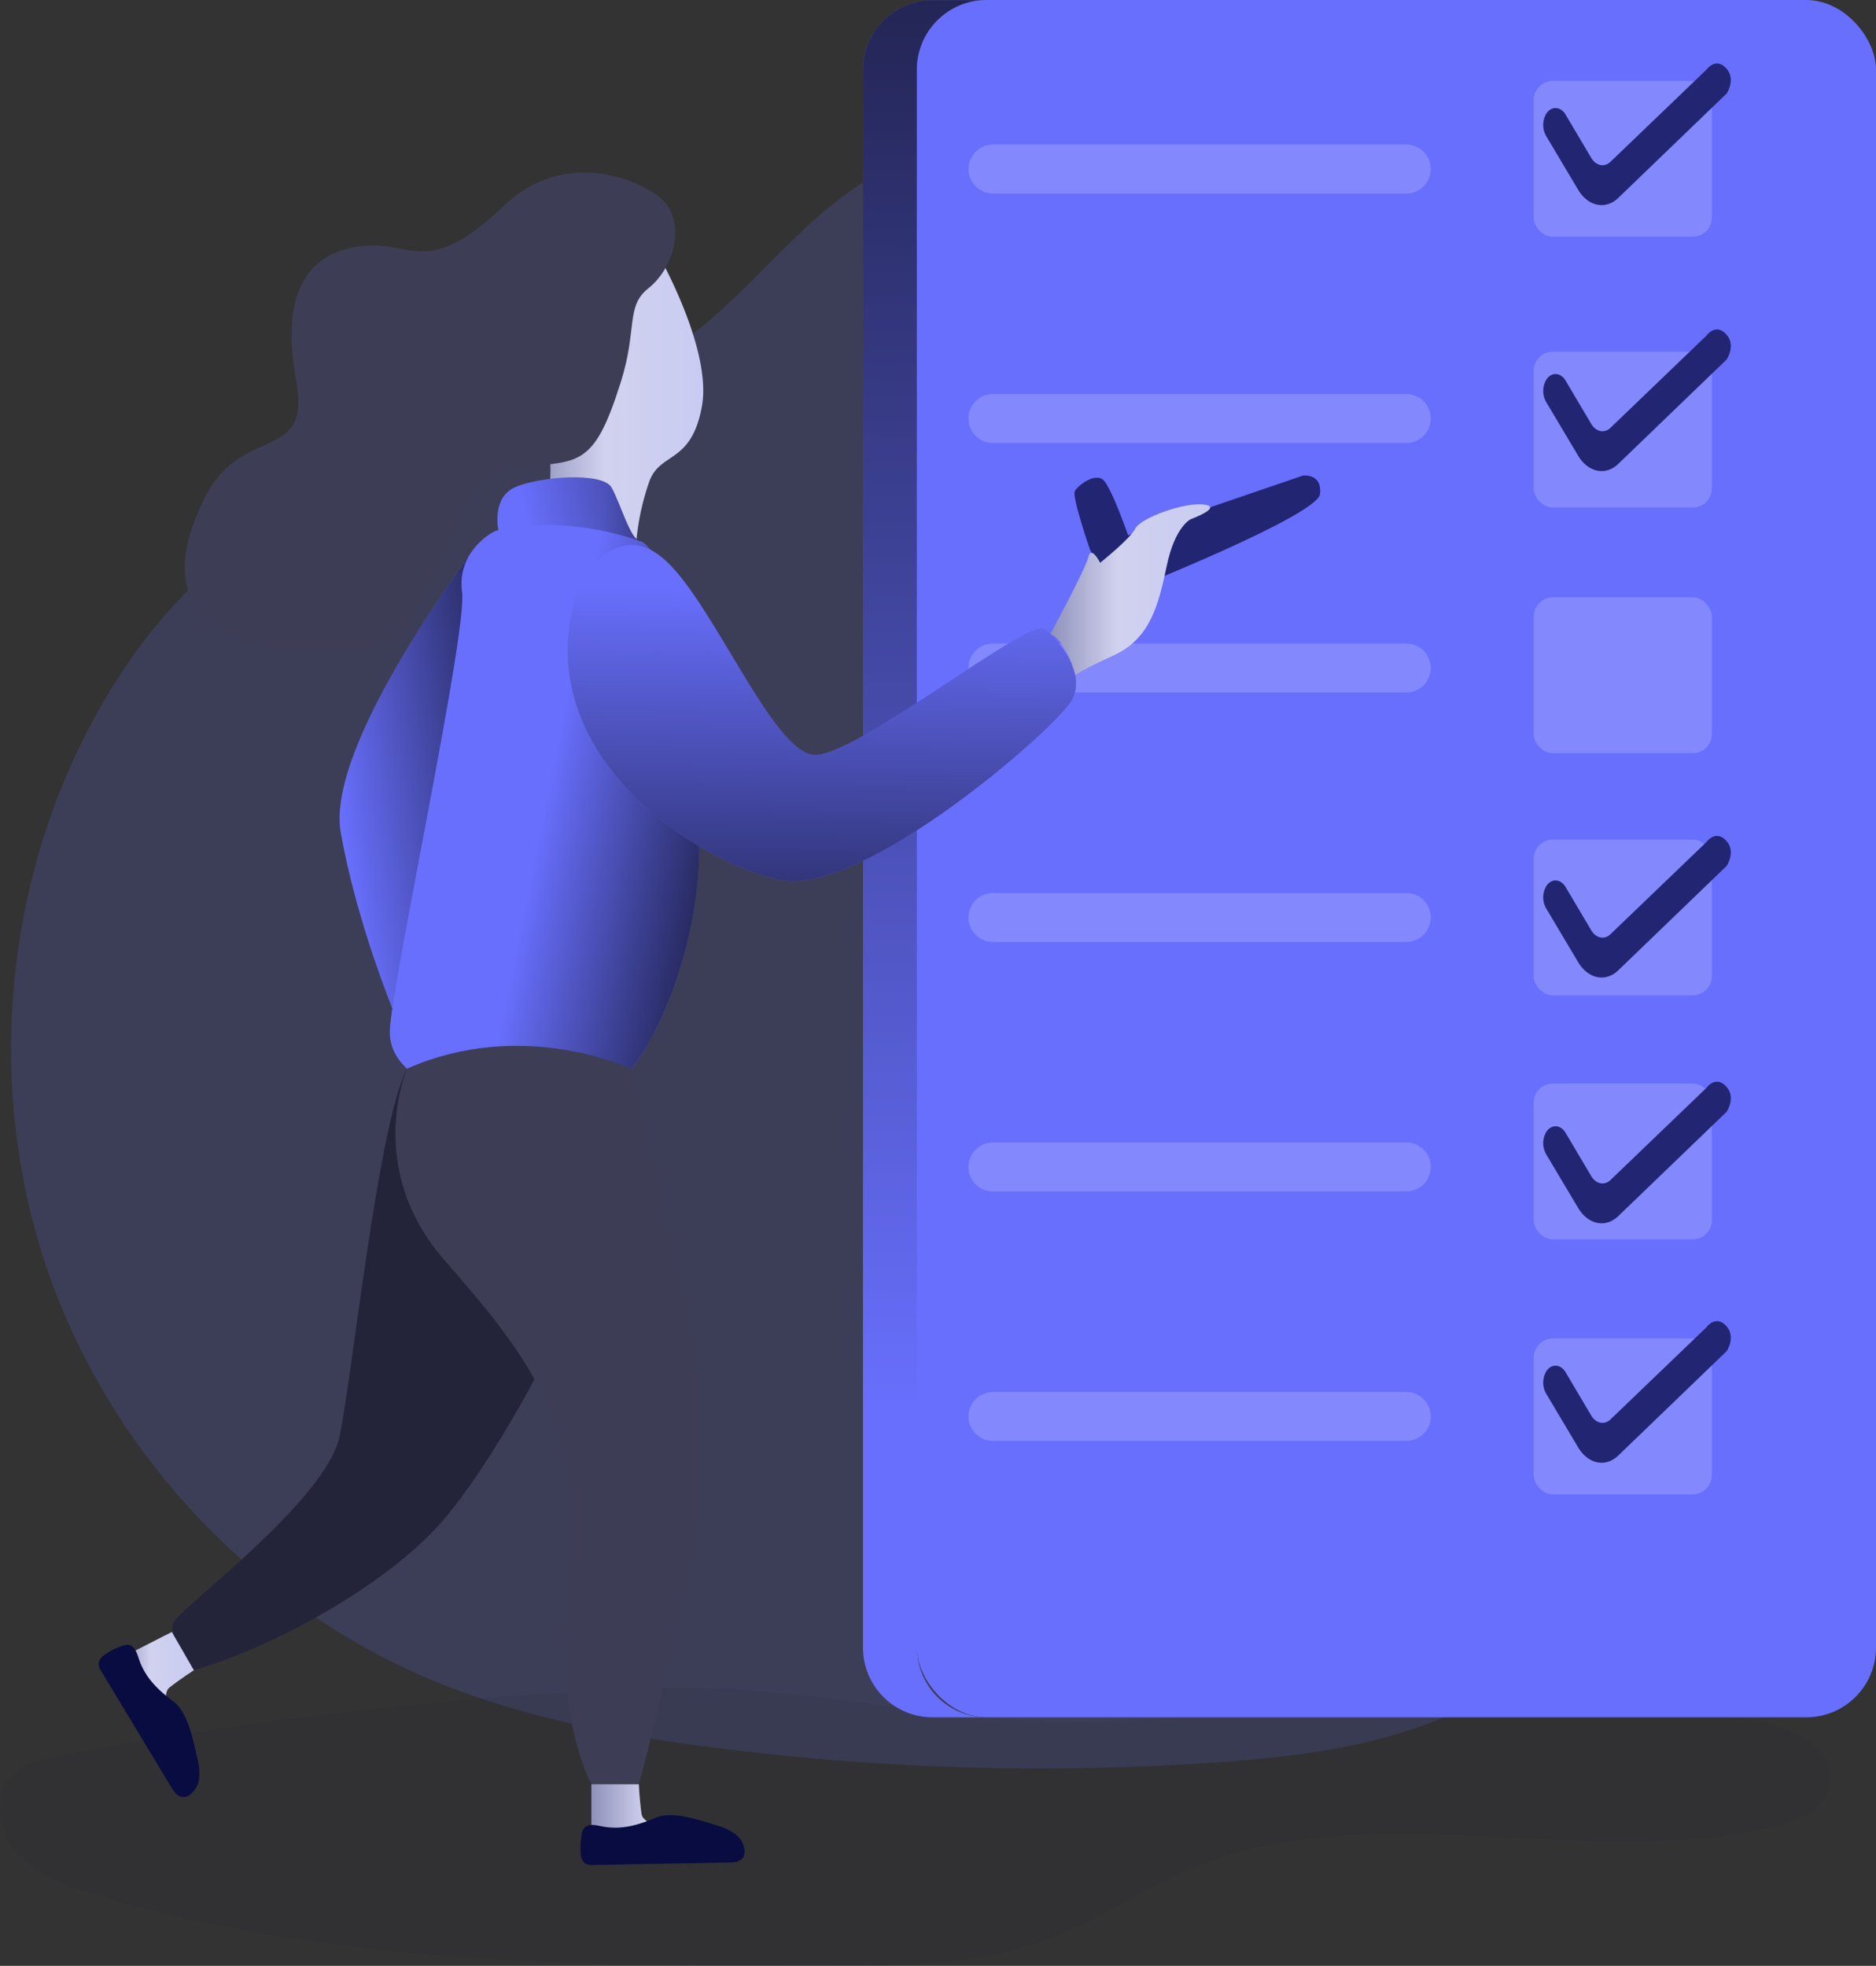 <svg xmlns="http://www.w3.org/2000/svg" xmlns:xlink="http://www.w3.org/1999/xlink" data-name="Layer 1" viewBox="0 0 566.01 593.14" id="Checklist"><rect x="0" y="0" width="566.01" height="593.14" fill="#333333" stroke="none"/><defs><linearGradient id="a" x1="442.3" x2="434.37" y1="-216.93" y2="439.6" gradientUnits="userSpaceOnUse"><stop offset="0"></stop><stop offset=".98" stop-opacity="0"></stop></linearGradient><linearGradient id="c" x1="342.32" x2="257.43" y1="227.14" y2="239.27" xlink:href="#a"></linearGradient><linearGradient id="b" x1="318.06" x2="369.63" y1="119.85" y2="119.85" gradientUnits="userSpaceOnUse"><stop offset="0" stop-color="#8f91ba" class="stopColorecc4d7 svgShape"></stop><stop offset=".42" stop-color="#d1d2ef" class="stopColorefd4d1 svgShape"></stop><stop offset="1" stop-color="#c9cbf2" class="stopColorf2eac9 svgShape"></stop></linearGradient><linearGradient id="d" x1="403.35" x2="320.74" y1="255.72" y2="239.05" xlink:href="#a"></linearGradient><linearGradient id="e" x1="403.21" x2="405.8" y1="349.11" y2="174.26" xlink:href="#a"></linearGradient><linearGradient id="f" x1="474.35" x2="522.54" y1="177.97" y2="177.97" xlink:href="#b"></linearGradient><linearGradient id="g" x1="335.85" x2="375.27" y1="547.44" y2="547.44" xlink:href="#b"></linearGradient><linearGradient id="h" x1="193.02" x2="215.94" y1="513.6" y2="513.6" xlink:href="#b"></linearGradient><linearGradient id="i" x1="410.81" x2="314.32" y1="138.22" y2="158.29" xlink:href="#a"></linearGradient></defs><path fill="#686ffd" d="M201.91 105.58c-43.7 26.5-98.81 32.7-137.77 65.77-13.76 11.65-24.86 26.26-33.81 41.93-29.1 51-35.06 114.57-15.95 170.06s63 101.92 117.31 124.15c26 10.63 53.83 15.87 81.66 19.52a772.47 772.47 0 0 0 154.79 4.66c32.64-2.29 67.1-7.49 92.21-28.46 16.73-14 27.64-33.7 36.06-53.81a317.69 317.69 0 0 0 20.35-173.14c-5.8-35.37-17.82-70-37.59-99.88-33.27-50.3-85.59-83.3-139.29-108.38-21.07-9.84-48-27-71.47-17.06-24.69 10.44-42.97 40.37-66.5 54.64Z" opacity=".18" class="color68e1fd svgShape"></path><path fill="#23243a" d="M17.39 529.83c-4.61.88-9.45 1.9-12.94 5-6.67 6-5.31 17.45.55 24.22s14.77 9.92 23.34 12.5c71.24 21.45 146.91 21.61 221.3 21.58 22.73 0 46.05-.12 67.27-8.24 14.72-5.63 27.78-14.89 42.28-21 54.47-23.1 118.18.87 175.77-12.72 6.75-1.59 14.26-4.49 16.61-11 4.75-13.2-14.46-21.22-28.47-21.91a1705.17 1705.17 0 0 0-184.51.87c-49.09 2.89-93.81-11.68-143.08-9.69a1211.35 1211.35 0 0 0-178.12 20.39Z" opacity=".12" class="color25233a svgShape"></path><path fill="#686ffd" d="M297.67 518.15h-16.29a21 21 0 0 1-21-21V21.05a21 21 0 0 1 21-21h16.29a21 21 0 0 0-21 21.05v476.01a21 21 0 0 0 21 21.04Z" class="color68e1fd svgShape"></path><path fill="url(#a)" d="M455.09 518.15H438.8a21 21 0 0 1-21-21V21.05a21 21 0 0 1 21-21h16.29a21 21 0 0 0-21 21.05v476.01a21 21 0 0 0 21 21.04Z" transform="translate(-157.42)" style="isolation:isolate"></path><path fill="#686ffd" d="M144.41 163.91s-46.32 60.14-41.61 87.19 16.1 54.48 16.1 54.48l31.09-132.76Z" class="color68e1fd svgShape"></path><path fill="url(#c)" d="M301.83 163.91s-46.32 60.14-41.61 87.19 16.1 54.48 16.1 54.48l31.09-132.76Z" transform="translate(-157.42)" style="isolation:isolate"></path><rect width="289.39" height="518.15" x="276.62" fill="#686ffd" rx="21.05" class="color68e1fd svgShape"></rect><path fill="#ffffff" d="M581.7 58.39H457a7.39 7.39 0 0 1-7.36-7.39 7.39 7.39 0 0 1 7.36-7.38h124.7a7.39 7.39 0 0 1 7.39 7.38 7.39 7.39 0 0 1-7.39 7.39ZM581.7 133.66H457a7.39 7.39 0 0 1-7.39-7.39 7.39 7.39 0 0 1 7.39-7.38h124.7a7.39 7.39 0 0 1 7.39 7.38 7.39 7.39 0 0 1-7.39 7.39ZM581.7 208.93H457a7.39 7.39 0 0 1-7.39-7.38 7.39 7.39 0 0 1 7.39-7.39h124.7a7.39 7.39 0 0 1 7.39 7.39 7.39 7.39 0 0 1-7.39 7.38ZM581.7 284.2H457a7.39 7.39 0 0 1-7.39-7.38 7.39 7.39 0 0 1 7.39-7.39h124.7a7.39 7.39 0 0 1 7.39 7.39 7.39 7.39 0 0 1-7.39 7.38ZM581.7 359.47H457a7.39 7.39 0 0 1-7.39-7.38 7.39 7.39 0 0 1 7.39-7.39h124.7a7.39 7.39 0 0 1 7.39 7.39 7.39 7.39 0 0 1-7.39 7.38ZM581.7 434.74H457a7.38 7.38 0 0 1-7.39-7.38A7.39 7.39 0 0 1 457 420h124.7a7.39 7.39 0 0 1 7.39 7.39 7.38 7.38 0 0 1-7.39 7.35Z" opacity=".18" transform="translate(-157.42)" style="isolation:isolate" class="colorffffff svgShape"></path><path fill="#23243a" d="M122.82 322.42c8.77-16.85 51.44 19.46 56.83 37.47s-29.66 81.38-47.86 100.93-51.9 37.07-73.48 43.14c0 0-7.59-10.13-6.06-14.29s46.17-36.72 50.22-56.38 11.59-94.01 20.35-110.87Z" class="color25233a svgShape"></path><path fill="#222672" d="M328.77 165.57s-5.39-15.66-4.49-17.38 6.14-5.69 8.61-3.37 7.49 16.7 7.49 16.7l52.64-18s5.88-.91 5.26 5.52S341.02 178 341.02 178s-4.61 4.72-12.25-12.43Z" class="color222a72 svgShape"></path><path fill="url(#b)" d="M356 76.76s16.42 28.66 13.17 46-12.54 13.48-15.83 22.47a75.27 75.27 0 0 0-3.95 18.21s-9.54 7.74-26.61-13.33a46.45 46.45 0 0 0-2.65-25.48c-5.41-12.91-2.48-59.76 35.87-47.87Z" transform="translate(-157.42)"></path><path fill="#3d3e56" d="M152.14 62c-25.14 24-28.29 8.52-46.66 12.88-13.83 3.28-20.65 15.22-16.09 40.21s-16.49 12.45-27.81 35.45c-20.31 41.15 16.61 47 45.07 45.81s25.83-53.24 46.84-55.25 25.31 1.13 33.83-25.86c5-15.88 1.44-22.81 8.24-28.2 8.68-6.88 11.71-21.78 2.65-28.14-10.02-6.99-30.07-12.2-46.07 3.1Z" class="color3f3d56 svgShape"></path><path fill="#686ffd" d="M150.36 160s-2.1-9.59 4.8-12.88 26.63-4.88 29.36 0 5.75 16 8.69 16.18 15 19.45 15 19.45 2.52 53.31 2.66 74c.23 32.88-19.48 84.22-46.68 80.07s-47.05-11.74-46.57-25.85 23.43-120.35 21.79-132.32c-1.76-12.93 10.49-19.15 10.95-18.65Z" class="color68e1fd svgShape"></path><path fill="url(#d)" d="M368.3 256.72c.23 32.88-19.48 84.22-46.68 80.07s-47.05-11.74-46.57-25.85 23.43-120.35 21.79-132.32c-1.77-12.9 10.48-19.12 10.94-18.67 0 0-2.1-9.59 4.8-12.88s26.63-4.88 29.36 0c2.53 4.54 5.33 14.42 8.07 16a1.5 1.5 0 0 0 .62.2c2.94.23 15 19.45 15 19.45s2.53 53.28 2.67 74Z" transform="translate(-157.42)" style="isolation:isolate"></path><path fill="#686ffd" d="M174.79 176.58s10.48-20.67 25.31-8.09 33.08 59 45.77 59.28 64.78-41.76 69.39-38 12.45 13.29 8.19 21.38-62.57 59.16-87.69 54.38-78.63-39.07-60.97-88.95Z" class="color68e1fd svgShape"></path><path fill="url(#e)" d="M332.21 176.58s10.48-20.67 25.31-8.09 33.08 59 45.77 59.28 64.78-41.76 69.39-38 12.45 13.29 8.19 21.38-62.57 59.16-87.69 54.38-78.63-39.07-60.97-88.95Z" transform="translate(-157.42)" style="isolation:isolate"></path><path fill="url(#f)" d="M474.35 191.3S485 171.57 485.82 168s3.52 1.8 3.52 1.8 9.06-7.19 10.63-10.34 14.72-8 20.68-7.23-4 4.44-4 4.44-4.72 2.16-7.2 14-5 22-15.91 27-11.65 6.05-11.65 6.05-2.61-10.42-7.54-12.42Z" transform="translate(-157.42)"></path><path fill="#3d3e56" d="M122.82 322.42s-13.05 29.87 11.22 57.73 42.36 49.66 37.24 92.8 7.15 65.39 7.15 65.39h14.31s22.2-79.94 18.37-113.79-20.53-102.05-20.53-102.05-32.71-15.58-67.76-.08Z" class="color3f3d56 svgShape"></path><path fill="url(#g)" d="M335.85 538.34v18.2h39.42s-23.6-4.27-24.27-9.1-.84-9.1-.84-9.1Z" transform="translate(-157.42)"></path><path fill="#090c40" d="M181.36 551c-1.79-.38-4-.82-5.14.61a4.07 4.07 0 0 0-.68 1.79 21.66 21.66 0 0 0-.38 5.39c.07 1.34.38 2.86 1.54 3.53a4.53 4.53 0 0 0 2.34.38l40.88-.75c1.56 0 3.36-.18 4.24-1.46a3.37 3.37 0 0 0 .51-2.13 7.11 7.11 0 0 0-3-5.11 17.85 17.85 0 0 0-5.56-2.53c-5-1.54-13.2-4.42-18.18-2.31-5.5 2.29-10.55 3.83-16.57 2.59Z" class="color091240 svgShape"></path><path fill="url(#h)" d="M209.26 492.4 193 500.68l19.73 34.12s-8.12-22.56-4.27-25.57 7.46-5.28 7.46-5.28Z" transform="translate(-157.42)"></path><path fill="#090c40" d="M41.87 500.43c-.57-1.74-1.29-3.88-3.1-4.14a4 4 0 0 0-1.89.3 21.66 21.66 0 0 0-4.86 2.37c-1.12.73-2.28 1.76-2.28 3.1a4.54 4.54 0 0 0 .85 2.22q10.55 17.51 21.11 35c.8 1.33 1.84 2.82 3.39 2.94a3.45 3.45 0 0 0 2.1-.62 7.19 7.19 0 0 0 2.91-5.19 17.92 17.92 0 0 0-.6-6.08c-1.19-5.13-2.79-13.64-7.1-16.89-4.74-3.58-8.6-7.17-10.53-13.01Z" class="color091240 svgShape"></path><rect width="53.75" height="47.01" x="462.73" y="24.41" fill="#ffffff" opacity=".18" rx="5.76" style="isolation:isolate" class="colorffffff svgShape"></rect><rect width="53.75" height="47.01" x="462.73" y="106.11" fill="#ffffff" opacity=".18" rx="5.76" style="isolation:isolate" class="colorffffff svgShape"></rect><rect width="53.75" height="47.01" x="462.73" y="180.25" fill="#ffffff" opacity=".18" rx="5.76" style="isolation:isolate" class="colorffffff svgShape"></rect><rect width="53.75" height="47.01" x="462.73" y="326.92" fill="#ffffff" opacity=".18" rx="5.76" style="isolation:isolate" class="colorffffff svgShape"></rect><rect width="53.75" height="47.01" x="462.73" y="253.31" fill="#ffffff" opacity=".18" rx="5.76" style="isolation:isolate" class="colorffffff svgShape"></rect><rect width="53.75" height="47.01" x="462.73" y="403.85" fill="#ffffff" opacity=".18" rx="5.76" style="isolation:isolate" class="colorffffff svgShape"></rect><path fill="#222672" d="m466.5 41.05 9.66 16.23c3 5 8.27 6.1 12.06 2.46l32.71-31.5s3-4.35-.19-7.71-5.91.51-5.91.51l-29 27.84c-1.84 1.68-4.34 1.12-5.76-1.28l-7.7-13c-1.46-2.46-4.13-2.69-5.72-.48a6.69 6.69 0 0 0-.15 6.93ZM466.5 121.31l9.66 16.22c3 5 8.27 6.1 12.06 2.46l32.71-31.5s3-4.34-.19-7.71-5.91.51-5.91.51l-29 27.85c-1.84 1.67-4.34 1.12-5.76-1.28l-7.7-13c-1.46-2.47-4.13-2.69-5.72-.48a6.69 6.69 0 0 0-.15 6.93ZM466.5 274.1l9.66 16.23c3 5 8.27 6.1 12.06 2.46l32.71-31.5s3-4.35-.19-7.71-5.91.51-5.91.51l-29 27.84c-1.84 1.68-4.34 1.12-5.76-1.28l-7.7-13c-1.46-2.46-4.13-2.69-5.72-.48a6.69 6.69 0 0 0-.15 6.93ZM466.5 348.27l9.66 16.22c3 5 8.27 6.1 12.06 2.46l32.71-31.49s3-4.35-.19-7.72-5.91.51-5.91.51l-29 27.85c-1.84 1.67-4.34 1.12-5.76-1.28l-7.7-13c-1.46-2.47-4.13-2.69-5.72-.48a6.69 6.69 0 0 0-.15 6.93ZM466.5 420.5l9.66 16.23c3 5 8.27 6.1 12.06 2.46l32.71-31.5s3-4.35-.19-7.71-5.91.51-5.91.51l-29 27.84c-1.84 1.68-4.34 1.12-5.76-1.28l-7.7-13c-1.46-2.46-4.13-2.69-5.72-.48a6.69 6.69 0 0 0-.15 6.93Z" class="color222a72 svgShape"></path><path fill="url(#i)" d="M350 163.05c-24.89-8.23-42.23-3.1-42.23-3.1s-2.1-9.59 4.8-12.88 26.63-4.88 29.36 0c2.54 4.54 5.34 14.42 8.07 15.98Z" transform="translate(-157.42)" style="isolation:isolate"></path></svg>